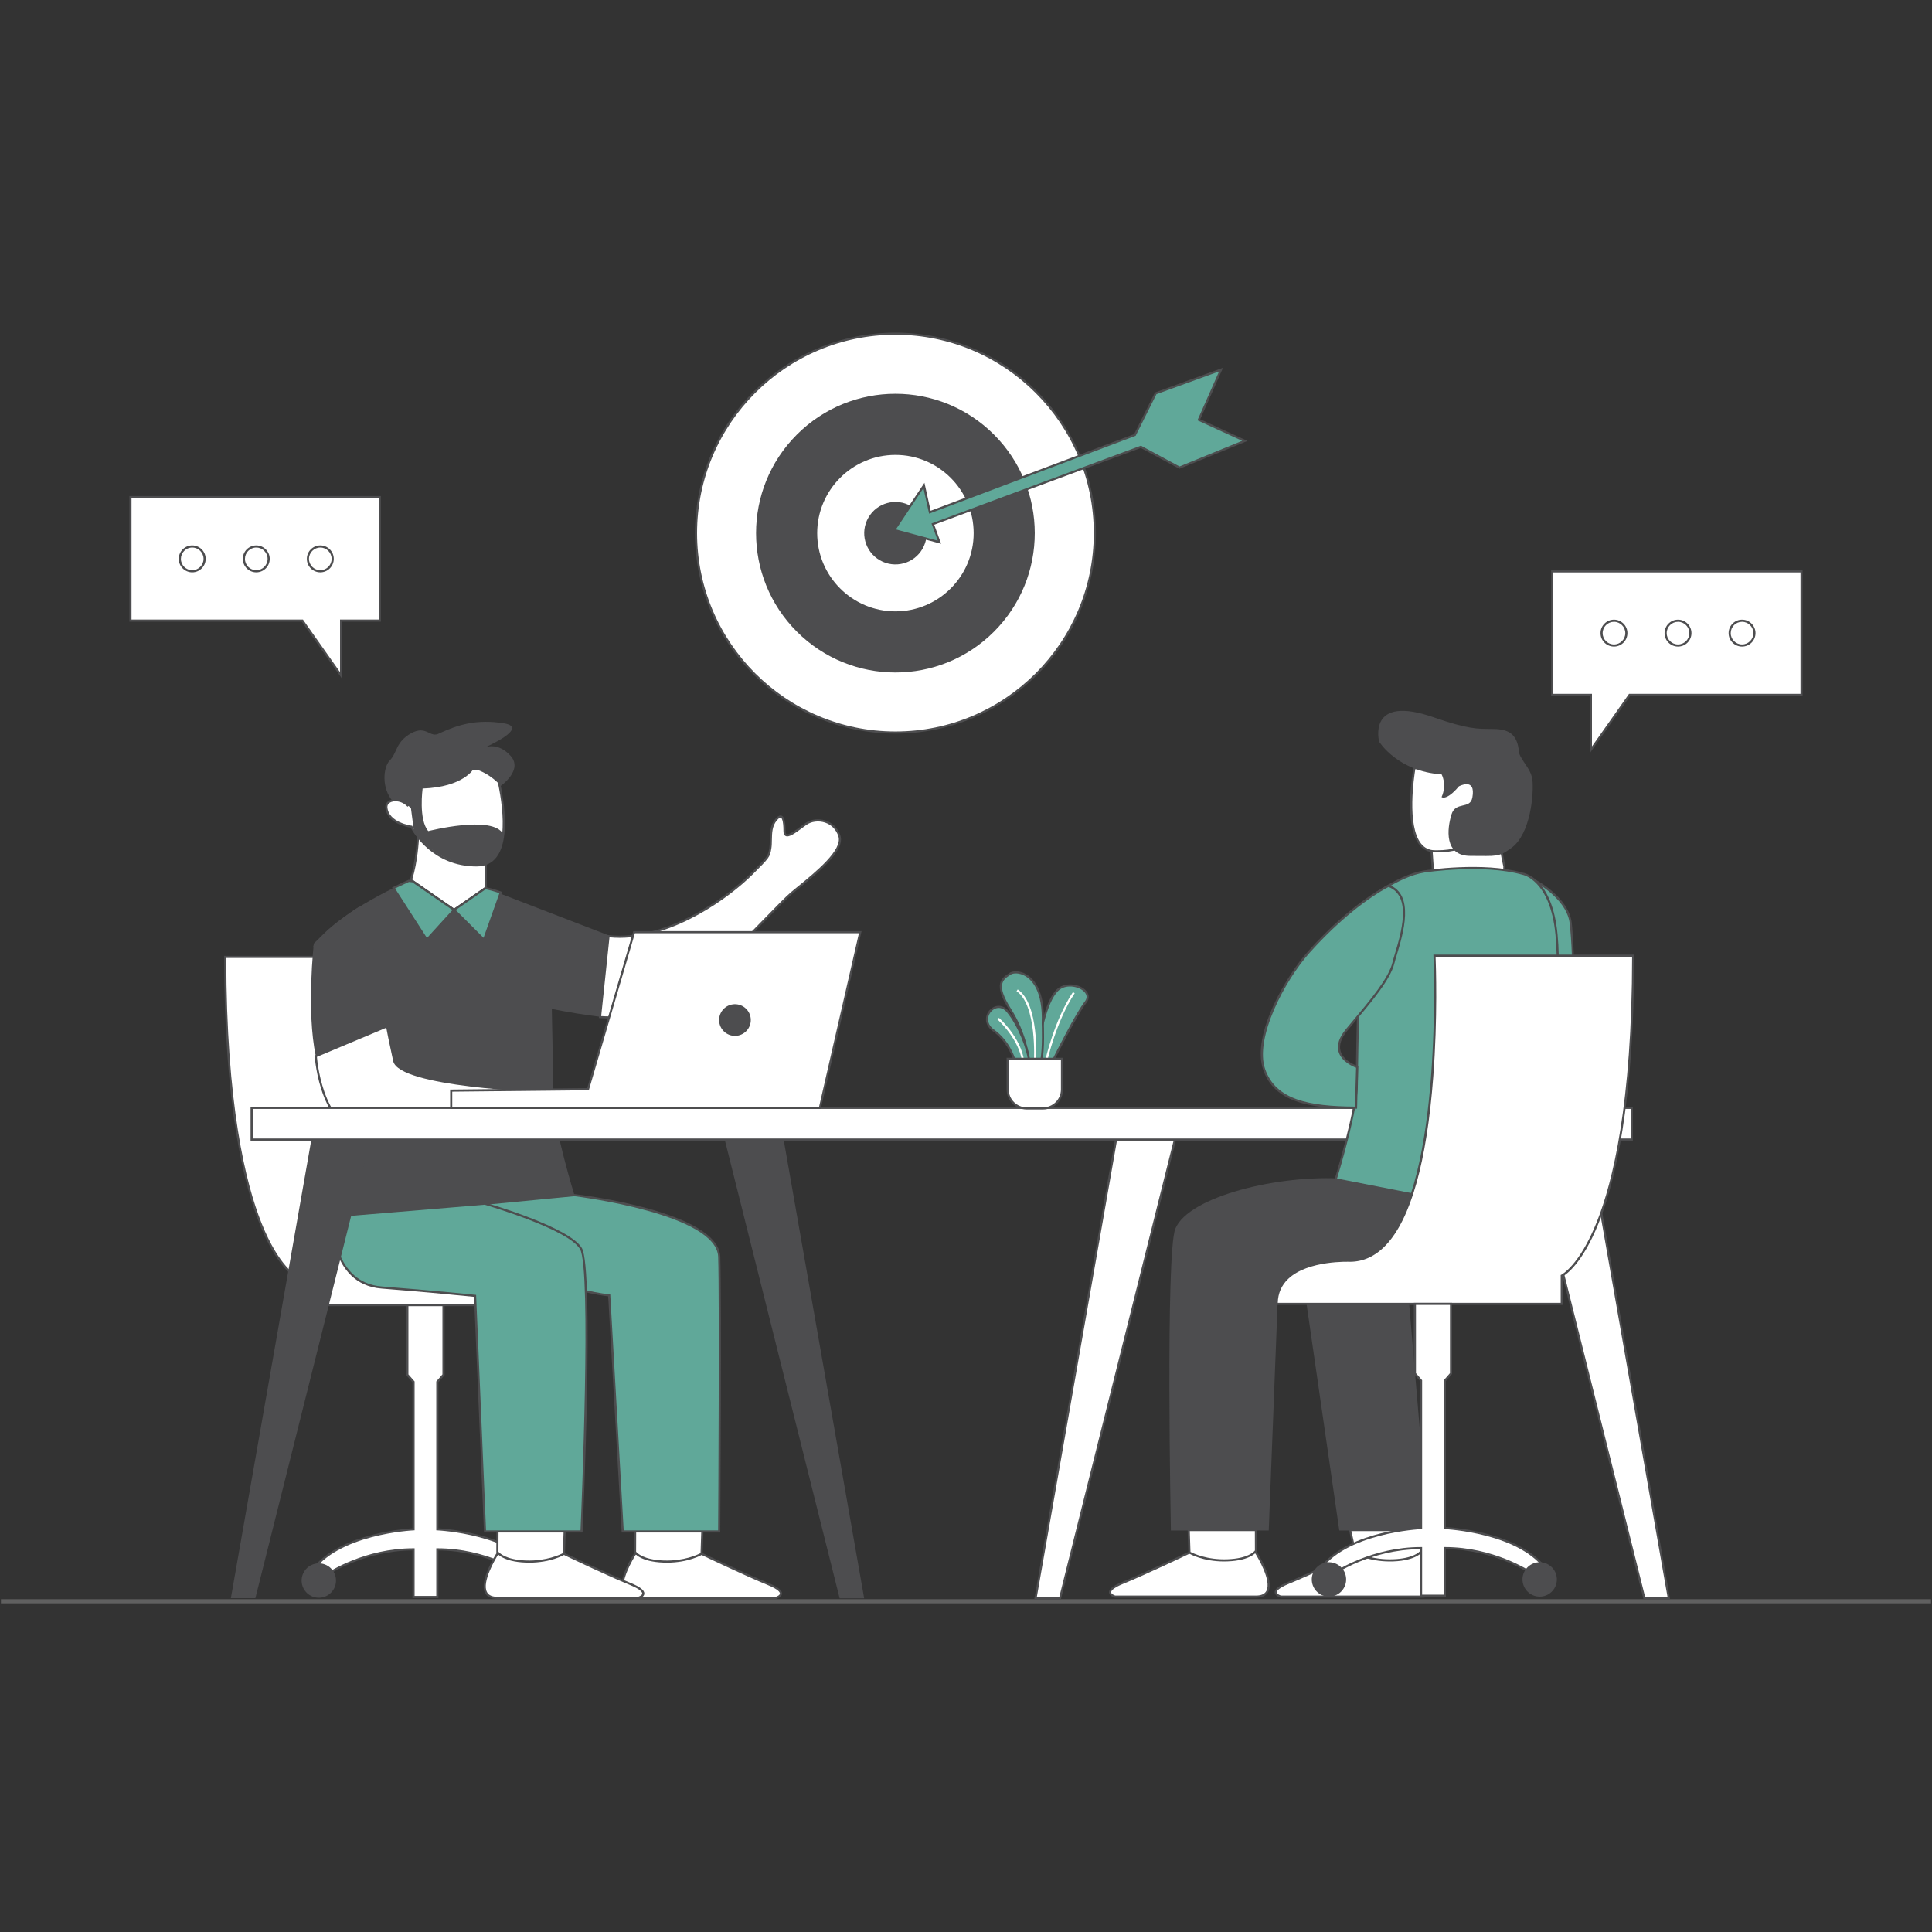 <svg width="80" height="80" viewBox="0 0 80 80" fill="none" xmlns="http://www.w3.org/2000/svg">
<rect x="0" y="0" width="80" height="80" fill="#333333" stroke="none"/>
<g clip-path="url(#clip0_397_2169)">
<path d="M79.961 66.219H0.039V66.39H79.961V66.219Z" fill="#606060"/>
<path d="M20.625 36.968L25.241 38.746L24.854 42.102C24.854 42.102 21.907 41.761 21.026 41.173C20.144 40.585 20.086 40.644 20.086 40.644L20.625 36.968Z" fill="#4D4D4F"/>
<path d="M24.087 54.044H12.282V52.875C12.282 52.875 9.326 51.488 9.326 39.624H17.552C17.552 39.624 16.968 52.255 21.057 52.255C21.057 52.255 24.087 52.547 24.087 54.044Z" fill="white"/>
<path d="M24.131 54.087H12.238V52.902C12.1 52.823 11.433 52.374 10.763 50.715C10.087 49.042 9.282 45.759 9.282 39.624V39.58H17.599L17.597 39.626C17.593 39.719 17.193 48.996 19.64 51.558C20.052 51.991 20.53 52.211 21.057 52.211C21.187 52.223 24.131 52.524 24.131 54.043V54.087H24.131ZM12.326 53.999H24.042C23.982 52.598 21.082 52.301 21.052 52.298C21.052 52.298 21.052 52.298 21.052 52.298C20.504 52.298 20.005 52.07 19.575 51.619C18.536 50.531 17.873 48.181 17.603 44.633C17.418 42.198 17.493 40.01 17.506 39.668H9.37C9.373 45.743 10.169 48.999 10.836 50.662C11.561 52.466 12.294 52.832 12.301 52.835L12.326 52.847V52.875V53.999H12.326Z" fill="#4D4D4F"/>
<path d="M18.109 63.325V57.219L18.364 56.928V54.044H17.89H16.868V56.928L17.123 57.219V63.325C17.123 63.325 13.838 63.462 12.816 65.214H13.509C13.509 65.214 15.006 64.156 17.123 64.156V66.127H17.89H18.109V64.156C20.226 64.156 21.723 65.214 21.723 65.214H22.416C21.394 63.462 18.109 63.325 18.109 63.325Z" fill="white"/>
<path d="M18.153 66.171H17.079V64.2C15.024 64.214 13.55 65.24 13.535 65.25L13.523 65.258H12.739L12.778 65.192C13.737 63.547 16.69 63.308 17.079 63.283V57.236L16.824 56.944V53.999H18.409V56.944L18.153 57.236V63.283C18.542 63.308 21.495 63.547 22.455 65.192L22.493 65.258H21.709L21.698 65.25C21.683 65.24 20.208 64.214 18.153 64.2V66.171ZM17.168 66.082H18.065V64.111H18.109C20.118 64.111 21.591 65.071 21.737 65.17H22.338C21.297 63.521 18.14 63.371 18.107 63.369L18.065 63.367V57.203L18.32 56.911V54.087H16.912V56.911L17.168 57.203V63.367L17.125 63.369C17.093 63.371 13.936 63.521 12.894 65.17H13.496C13.642 65.071 15.115 64.111 17.123 64.111H17.168V66.082Z" fill="#4D4D4F"/>
<path d="M13.807 65.821C14.014 65.487 13.91 65.048 13.576 64.841C13.241 64.635 12.803 64.738 12.596 65.073C12.389 65.407 12.493 65.846 12.827 66.052C13.162 66.259 13.6 66.155 13.807 65.821Z" fill="#4D4D4F"/>
<path d="M22.615 65.621C22.705 65.239 22.468 64.856 22.086 64.765C21.703 64.675 21.32 64.912 21.23 65.294C21.139 65.677 21.376 66.06 21.759 66.151C22.141 66.241 22.525 66.004 22.615 65.621Z" fill="white"/>
<path d="M21.924 66.207C21.507 66.207 21.168 65.868 21.168 65.451C21.168 65.034 21.507 64.695 21.924 64.695C22.34 64.695 22.68 65.034 22.68 65.451C22.68 65.868 22.34 66.207 21.924 66.207ZM21.924 64.784C21.555 64.784 21.256 65.083 21.256 65.451C21.256 65.82 21.555 66.119 21.924 66.119C22.292 66.119 22.591 65.82 22.591 65.451C22.591 65.083 22.292 64.784 21.924 64.784Z" fill="#4D4D4F"/>
<path d="M26.296 66.163H32.128C32.128 66.163 32.772 65.984 31.806 65.591C30.84 65.197 29.051 64.338 29.051 64.338C29.051 64.338 27.048 64.195 26.296 64.338C26.296 64.338 25.116 66.163 26.296 66.163Z" fill="white"/>
<path d="M32.134 66.207H26.296C26.046 66.207 25.875 66.127 25.79 65.97C25.518 65.47 26.229 64.361 26.259 64.314L26.27 64.299L26.288 64.295C27.036 64.153 28.972 64.289 29.054 64.295L29.063 64.295L29.07 64.299C29.088 64.308 30.869 65.162 31.823 65.55C32.207 65.707 32.39 65.851 32.382 65.99C32.374 66.137 32.164 66.199 32.14 66.206L32.134 66.207ZM26.323 64.378C26.237 64.516 25.637 65.504 25.867 65.928C25.936 66.055 26.081 66.119 26.296 66.119H32.122C32.171 66.104 32.29 66.054 32.294 65.985C32.297 65.942 32.252 65.82 31.79 65.632C30.865 65.255 29.168 64.444 29.04 64.382C28.899 64.372 27.049 64.248 26.323 64.378Z" fill="#4D4D4F"/>
<path d="M26.299 63.408L26.296 64.267C26.296 64.267 26.511 64.625 27.477 64.66C28.443 64.696 29.051 64.339 29.051 64.339L29.081 63.408H26.299V63.408Z" fill="white"/>
<path d="M27.614 64.707C27.569 64.707 27.522 64.706 27.475 64.704C26.497 64.668 26.268 64.305 26.258 64.29L26.252 64.279L26.255 63.364H29.127L29.094 64.364L29.073 64.376C29.049 64.391 28.5 64.707 27.614 64.707ZM26.34 64.253C26.382 64.306 26.639 64.585 27.478 64.616C28.321 64.647 28.894 64.372 29.008 64.312L29.036 63.452H26.343L26.34 64.253Z" fill="#4D4D4F"/>
<path d="M23.786 49.487C23.786 49.487 29.724 50.194 29.782 52.044C29.839 53.894 29.78 63.414 29.78 63.414H25.784L25.226 53.639C25.226 53.639 23.551 53.483 22.435 52.719C21.318 51.955 18.77 49.97 18.77 49.97L23.786 49.487Z" fill="#60A899"/>
<path d="M29.824 63.459H25.743L25.74 63.417L25.184 53.679C24.928 53.65 23.43 53.454 22.41 52.756C21.305 52 18.768 50.025 18.743 50.005L18.656 49.937L23.787 49.443L23.791 49.444C24.035 49.472 29.768 50.176 29.826 52.043C29.882 53.873 29.825 63.319 29.824 63.415L29.824 63.459ZM25.826 63.37H29.736C29.741 62.666 29.792 53.81 29.738 52.046C29.683 50.276 23.98 49.556 23.786 49.532L18.885 50.004C19.343 50.359 21.474 52.008 22.46 52.683C23.554 53.432 25.214 53.594 25.231 53.595L25.268 53.599L25.271 53.636L25.826 63.37Z" fill="#4D4D4F"/>
<path d="M20.596 66.163H26.428C26.428 66.163 27.072 65.984 26.106 65.591C25.14 65.197 23.351 64.338 23.351 64.338C23.351 64.338 21.347 64.195 20.596 64.338C20.596 64.338 19.416 66.163 20.596 66.163Z" fill="white"/>
<path d="M26.434 66.207H20.596C20.345 66.207 20.175 66.127 20.089 65.97C19.818 65.47 20.529 64.361 20.559 64.314L20.569 64.299L20.588 64.295C21.336 64.153 23.272 64.289 23.354 64.295L23.362 64.295L23.37 64.299C23.388 64.308 25.169 65.162 26.122 65.55C26.507 65.707 26.69 65.851 26.682 65.99C26.673 66.137 26.463 66.199 26.439 66.206L26.434 66.207ZM20.623 64.378C20.537 64.516 19.936 65.504 20.167 65.928C20.236 66.055 20.38 66.119 20.596 66.119H26.422C26.471 66.104 26.59 66.054 26.594 65.985C26.596 65.942 26.552 65.82 26.089 65.632C25.165 65.255 23.468 64.444 23.34 64.382C23.199 64.372 21.349 64.248 20.623 64.378Z" fill="#4D4D4F"/>
<path d="M20.599 63.408L20.596 64.267C20.596 64.267 20.811 64.625 21.777 64.66C22.743 64.696 23.351 64.339 23.351 64.339L23.382 63.408H20.599V63.408Z" fill="white"/>
<path d="M21.914 64.707C21.869 64.707 21.822 64.706 21.775 64.704C20.797 64.668 20.568 64.305 20.558 64.29L20.552 64.279L20.555 63.364H23.427L23.394 64.364L23.373 64.376C23.349 64.391 22.8 64.707 21.914 64.707ZM20.64 64.253C20.682 64.306 20.939 64.585 21.778 64.616C22.622 64.647 23.194 64.372 23.308 64.312L23.336 63.452H20.643L20.64 64.253Z" fill="#4D4D4F"/>
<path d="M13.738 50.369C13.738 50.369 13.634 53.143 15.801 53.313C17.969 53.483 19.673 53.66 19.673 53.66L20.084 63.414H24.08C24.08 63.414 24.562 52.564 24.056 51.702C23.551 50.839 20.072 49.84 20.072 49.84L13.738 50.369Z" fill="#60A899"/>
<path d="M24.122 63.459H20.042L19.63 53.7C19.367 53.673 17.764 53.511 15.798 53.357C13.614 53.186 13.693 50.395 13.694 50.367L13.695 50.329L20.076 49.796L20.084 49.798C20.226 49.839 23.586 50.812 24.094 51.68C24.601 52.544 24.144 62.973 24.124 63.417L24.122 63.459ZM20.126 63.37H24.038C24.07 62.63 24.495 52.539 24.018 51.724C23.539 50.906 20.25 49.938 20.067 49.885L13.781 50.409C13.78 50.744 13.843 53.115 15.804 53.269C17.948 53.437 19.66 53.614 19.677 53.615L19.715 53.62L20.126 63.37Z" fill="#4D4D4F"/>
<path d="M22.919 45.579C22.919 46.672 23.793 49.513 23.793 49.513L13.848 50.387C13.848 50.387 13.739 49.039 14.104 47.072C14.468 45.105 13.266 40.115 12.974 39.168C13.994 37.711 17.018 36.436 17.018 36.436C17.018 36.436 18.849 36.572 20.114 36.764C20.114 36.764 22.758 37.957 22.803 39.623C22.848 41.29 22.919 45.579 22.919 45.579Z" fill="#4D4D4F"/>
<path d="M17.308 34.651C17.308 34.651 17.273 35.635 17.018 36.436L18.803 37.674L20.114 36.764V35.772C20.114 35.772 17.89 34.104 17.308 34.651Z" fill="white"/>
<path d="M18.803 37.728L16.966 36.454L16.976 36.423C17.226 35.637 17.264 34.659 17.264 34.65L17.265 34.632L17.278 34.619C17.88 34.053 20.048 35.668 20.14 35.737L20.158 35.75V36.788L18.803 37.728ZM17.07 36.418L18.803 37.621L20.07 36.741V35.794C19.862 35.641 17.893 34.216 17.352 34.672C17.345 34.811 17.296 35.688 17.07 36.418Z" fill="#4D4D4F"/>
<path d="M20.533 31.865C20.533 31.865 21.662 35.835 19.732 35.835C17.801 35.835 17.036 34.233 17.036 34.233C17.036 34.233 16.034 34.105 15.998 33.413C15.998 33.085 16.581 33.012 16.909 33.377C16.909 33.377 16.107 32.284 17.236 32.029C18.366 31.774 20.533 31.865 20.533 31.865Z" fill="white"/>
<path d="M19.732 35.879C17.918 35.879 17.108 34.465 17.007 34.273C16.85 34.248 15.989 34.084 15.954 33.415C15.954 33.283 16.033 33.178 16.171 33.125C16.326 33.065 16.547 33.077 16.743 33.188C16.64 32.987 16.528 32.68 16.627 32.416C16.707 32.202 16.909 32.058 17.227 31.986C18.349 31.733 20.513 31.82 20.535 31.821L20.567 31.822L20.576 31.853C20.606 31.96 21.315 34.493 20.564 35.488C20.367 35.748 20.087 35.879 19.732 35.879ZM16.374 33.178C16.31 33.178 16.252 33.188 16.203 33.207C16.143 33.23 16.042 33.287 16.042 33.413C16.076 34.058 17.032 34.188 17.042 34.189L17.066 34.191L17.076 34.213C17.084 34.229 17.852 35.791 19.732 35.791C20.058 35.791 20.314 35.671 20.493 35.434C21.175 34.532 20.579 32.202 20.499 31.907C20.226 31.897 18.282 31.837 17.246 32.071C16.959 32.136 16.778 32.262 16.71 32.446C16.567 32.828 16.941 33.345 16.944 33.35L16.876 33.405C16.732 33.246 16.538 33.178 16.374 33.178Z" fill="#4D4D4F"/>
<path d="M20.101 36.777L18.803 37.675L20.041 38.913L20.735 36.958C20.53 36.883 20.317 36.821 20.101 36.777Z" fill="#60A899"/>
<path d="M20.059 38.994L18.734 37.669L20.091 36.73L20.109 36.734C20.317 36.776 20.532 36.837 20.75 36.917L20.791 36.932L20.059 38.994ZM18.871 37.681L20.023 38.833L20.679 36.985C20.485 36.916 20.294 36.862 20.11 36.824L18.871 37.681Z" fill="#4D4D4F"/>
<path d="M16.295 36.772L17.673 38.913L18.802 37.675L17.087 36.492C17.03 36.486 16.977 36.481 16.927 36.476C16.809 36.527 16.584 36.629 16.295 36.772Z" fill="#60A899"/>
<path d="M17.668 38.985L16.231 36.754L16.275 36.732C16.569 36.587 16.799 36.484 16.909 36.435L16.92 36.43L17.103 36.449L18.869 37.667L17.668 38.985ZM16.359 36.79L17.68 38.841L18.736 37.682L17.072 36.535L16.934 36.521C16.826 36.568 16.621 36.661 16.359 36.79ZM12.996 39.068C12.996 39.068 12.68 41.848 13.076 43.733L16.032 42.485C16.032 42.485 15.256 37.307 14.854 37.558C13.914 38.146 12.996 39.068 12.996 39.068Z" fill="#4D4D4F"/>
<path d="M13.076 43.733C13.076 43.733 13.267 47.023 15.437 47.023C17.968 47.023 23.316 47.019 23.316 47.019L22.916 45.2C22.916 45.2 16.564 45.012 16.326 43.929C16.088 42.847 16.029 42.494 16.029 42.494L13.076 43.733Z" fill="white"/>
<path d="M15.437 47.068C13.251 47.068 13.034 43.769 13.032 43.736L13.03 43.704L16.064 42.432L16.073 42.487C16.073 42.49 16.134 42.852 16.369 43.92C16.551 44.749 20.732 45.091 22.917 45.156L22.951 45.157L23.371 47.063H23.316C23.316 47.063 17.968 47.068 15.437 47.068ZM13.123 43.762C13.15 44.094 13.445 46.98 15.437 46.98C17.818 46.98 22.691 46.976 23.261 46.975L22.88 45.243C22.322 45.225 16.518 45.012 16.282 43.939C16.097 43.096 16.02 42.692 15.995 42.556L13.123 43.762Z" fill="#4D4D4F"/>
<path d="M24.846 42.113C24.846 42.113 26.668 42.288 27.901 41.584C29.098 40.901 32.138 37.514 32.79 36.968C33.507 36.368 34.974 35.29 34.758 34.617C34.542 33.945 33.778 33.828 33.366 34.121C32.955 34.415 32.485 34.826 32.485 34.415C32.485 34.004 32.426 33.592 32.132 33.945C31.838 34.297 31.956 34.767 31.897 35.12C31.839 35.472 31.839 35.472 31.133 36.178C30.428 36.883 27.806 39.043 25.198 38.764L24.846 42.113Z" fill="white"/>
<path d="M25.348 42.175C25.044 42.175 24.848 42.157 24.841 42.157L24.797 42.153L25.159 38.715L25.203 38.72C27.579 38.974 30.101 37.148 31.102 36.147C31.798 35.452 31.798 35.452 31.854 35.113C31.871 35.01 31.873 34.896 31.875 34.775C31.879 34.494 31.884 34.175 32.099 33.916C32.201 33.794 32.288 33.747 32.363 33.774C32.477 33.816 32.529 34.019 32.529 34.415C32.529 34.462 32.536 34.522 32.569 34.538C32.662 34.585 32.944 34.376 33.172 34.208C33.228 34.166 33.285 34.124 33.341 34.085C33.57 33.921 33.895 33.88 34.188 33.977C34.484 34.075 34.701 34.297 34.8 34.603C34.999 35.222 33.907 36.112 33.11 36.762C33.004 36.848 32.906 36.928 32.818 37.002C32.61 37.176 32.159 37.64 31.588 38.226C30.386 39.463 28.739 41.156 27.923 41.622C27.091 42.098 25.983 42.175 25.348 42.175ZM24.894 42.073C25.18 42.093 26.778 42.174 27.88 41.546C28.685 41.086 30.327 39.398 31.525 38.166C32.098 37.577 32.55 37.112 32.762 36.935C32.849 36.861 32.948 36.781 33.054 36.695C33.788 36.096 34.896 35.193 34.716 34.631C34.626 34.352 34.429 34.15 34.16 34.061C33.897 33.974 33.596 34.012 33.392 34.158C33.337 34.197 33.28 34.239 33.224 34.28C32.927 34.5 32.671 34.689 32.529 34.618C32.47 34.588 32.441 34.52 32.441 34.416C32.441 33.934 32.358 33.867 32.333 33.858C32.316 33.852 32.268 33.852 32.166 33.974C31.971 34.208 31.967 34.497 31.962 34.777C31.96 34.901 31.959 35.019 31.941 35.128C31.88 35.494 31.866 35.508 31.164 36.21C30.218 37.156 27.924 38.832 25.659 38.833C25.518 38.833 25.378 38.826 25.237 38.812L24.894 42.073ZM17.018 33.474C16.594 33.003 16.267 33.181 16.267 33.181C15.796 32.652 15.855 31.77 16.149 31.477C16.443 31.183 16.384 30.712 17.03 30.36C17.677 30.008 17.794 30.595 18.206 30.36C18.97 30.008 19.734 29.772 20.85 29.948C21.966 30.125 20.086 30.948 20.086 30.948C20.086 30.948 20.615 30.712 21.144 31.3C21.672 31.888 20.735 32.542 20.735 32.542C20.735 32.542 20.317 32.018 19.616 31.829C19.616 31.829 19.204 32.593 17.5 32.651C17.5 32.651 17.324 33.944 17.735 34.414C17.735 34.414 20.413 33.726 20.837 34.541C20.837 34.541 20.824 35.834 19.662 35.834C19.662 35.834 18.19 35.88 17.14 34.413L17.018 33.474Z" fill="#4D4D4F"/>
<path d="M69.103 66.177H68.087L63.329 47.185L65.606 46.261L69.103 66.177Z" fill="white"/>
<path d="M69.155 66.221H68.053L68.045 66.187L63.277 47.159L65.641 46.2L65.65 46.253L69.155 66.221ZM68.122 66.132H69.05L65.572 46.322L63.381 47.211L68.122 66.132Z" fill="#4D4D4F"/>
<path d="M42.879 66.182H43.894L48.653 47.191L46.376 46.266L42.879 66.182Z" fill="white"/>
<path d="M43.928 66.226H42.827L42.836 66.174L46.342 46.205L48.705 47.164L48.696 47.201L43.928 66.226ZM42.931 66.138H43.86L48.6 47.217L46.409 46.328L42.931 66.138Z" fill="#4D4D4F"/>
<path d="M9.56 66.177H10.575L15.333 47.185L13.056 46.261L9.56 66.177Z" fill="#4D4D4F"/>
<path d="M35.783 66.182H34.768L30.01 47.191L32.287 46.266L35.783 66.182Z" fill="#4D4D4F"/>
<path d="M67.567 45.873H10.42V47.187H67.567V45.873Z" fill="white"/>
<path d="M67.612 47.231H10.376V45.829H67.612V47.231ZM10.464 47.143H67.523V45.918H10.464V47.143Z" fill="#4D4D4F"/>
<path d="M18.683 45.16V45.876H33.951L35.621 38.599H26.257L24.349 45.1L18.683 45.16Z" fill="white"/>
<path d="M33.986 45.919H18.639V45.116L24.316 45.056L26.224 38.555H35.677L35.664 38.609L33.986 45.919ZM18.727 45.831H33.916L35.566 38.643H26.29L24.382 45.144L18.727 45.203V45.831Z" fill="#4D4D4F"/>
<path d="M30.513 42.888C30.872 42.843 31.128 42.516 31.084 42.156C31.04 41.797 30.712 41.541 30.352 41.586C29.993 41.63 29.737 41.957 29.782 42.317C29.826 42.676 30.153 42.932 30.513 42.888Z" fill="#4D4D4F"/>
<path d="M43.591 43.941C43.591 43.941 44.562 41.984 44.954 41.495C45.345 41.006 44.269 40.517 43.78 41.006C43.291 41.495 42.997 42.963 42.948 43.941H43.591Z" fill="#60A899"/>
<path d="M43.618 43.985H42.902L42.904 43.938C42.947 43.076 43.215 41.509 43.748 40.975C44.062 40.662 44.639 40.719 44.928 40.977C45.109 41.139 45.132 41.343 44.988 41.523C44.604 42.002 43.64 43.941 43.631 43.96L43.618 43.985ZM42.995 43.897H43.564C43.682 43.66 44.549 41.931 44.919 41.468C45.073 41.275 44.954 41.119 44.869 41.043C44.64 40.838 44.114 40.734 43.811 41.038C43.33 41.518 43.047 42.981 42.995 43.897Z" fill="#4D4D4F"/>
<path d="M43.362 43.95L43.276 43.931C43.279 43.914 43.65 42.247 44.428 41.08L44.501 41.128C43.732 42.282 43.365 43.934 43.362 43.95Z" fill="#FFFFFD"/>
<path d="M42.606 43.941C42.606 43.941 42.508 42.865 41.824 41.789C41.139 40.713 41.53 40.517 41.824 40.322C42.117 40.126 43.263 40.315 43.179 42.372C43.179 42.372 43.226 43.452 43.112 43.941H42.606Z" fill="#60A899"/>
<path d="M43.147 43.985H42.566L42.562 43.945C42.561 43.934 42.457 42.866 41.786 41.812C41.105 40.742 41.471 40.501 41.765 40.308L41.799 40.285C41.935 40.195 42.214 40.182 42.484 40.334C42.784 40.503 43.279 40.992 43.223 42.374C43.225 42.415 43.269 43.462 43.155 43.951L43.147 43.985ZM42.645 43.897H43.076C43.178 43.404 43.135 42.385 43.135 42.374C43.189 41.035 42.723 40.57 42.441 40.411C42.204 40.278 41.959 40.285 41.848 40.359L41.813 40.382C41.538 40.563 41.226 40.768 41.861 41.766C42.469 42.722 42.619 43.69 42.645 43.897Z" fill="#4D4D4F"/>
<path d="M42.902 43.944L42.814 43.938C42.815 43.915 42.942 41.609 42.093 41.043L42.141 40.97C43.032 41.564 42.907 43.847 42.902 43.944Z" fill="#FFFFFD"/>
<path d="M42.019 43.941C42.019 43.941 41.824 43.158 41.139 42.669C40.454 42.18 41.237 41.3 41.726 41.887C42.215 42.474 42.606 43.55 42.606 43.941H42.019V43.941Z" fill="#60A899"/>
<path d="M42.65 43.985H41.985L41.977 43.952C41.975 43.944 41.776 43.178 41.113 42.705C40.895 42.549 40.794 42.332 40.835 42.109C40.874 41.895 41.036 41.716 41.238 41.663C41.425 41.614 41.615 41.685 41.76 41.859C42.251 42.449 42.65 43.541 42.65 43.941V43.985H42.65ZM42.053 43.897H42.56C42.534 43.478 42.155 42.471 41.692 41.915C41.569 41.767 41.415 41.708 41.26 41.748C41.094 41.792 40.955 41.947 40.922 42.125C40.902 42.236 40.906 42.449 41.164 42.634C41.782 43.075 42.007 43.739 42.053 43.897Z" fill="#4D4D4F"/>
<path d="M42.321 43.947C42.182 42.997 41.314 42.221 41.305 42.213L41.364 42.147C41.401 42.179 42.265 42.951 42.409 43.934L42.321 43.947Z" fill="#FFFFFD"/>
<path d="M41.726 43.843H43.975V45.111C43.975 45.545 43.623 45.897 43.189 45.897H42.511C42.077 45.897 41.726 45.545 41.726 45.111V43.843Z" fill="white"/>
<path d="M43.189 45.941H42.511C42.054 45.941 41.681 45.569 41.681 45.111V43.799H44.019V45.111C44.02 45.569 43.647 45.941 43.189 45.941ZM41.77 43.887V45.111C41.77 45.52 42.103 45.853 42.512 45.853H43.19C43.599 45.853 43.931 45.52 43.931 45.111V43.887H41.77Z" fill="#4D4D4F"/>
<path d="M63.572 36.472C63.572 36.472 64.923 37.177 65.04 38.235C65.158 39.292 65.388 43.26 64.216 43.392C63.043 43.523 63.572 36.472 63.572 36.472Z" fill="#60A899"/>
<path d="M64.183 43.438C64.096 43.438 64.016 43.402 63.943 43.333C63.085 42.506 63.509 36.714 63.528 36.468L63.532 36.402L63.592 36.432C63.648 36.462 64.966 37.161 65.085 38.23C65.09 38.28 65.606 43.28 64.221 43.435C64.208 43.437 64.195 43.438 64.183 43.438ZM63.61 36.544C63.564 37.214 63.224 42.518 64.004 43.269C64.068 43.33 64.135 43.356 64.21 43.348C65.302 43.226 65.14 39.526 64.997 38.239C64.897 37.343 63.87 36.695 63.61 36.544Z" fill="#4D4D4F"/>
<path d="M61.998 33.914C61.998 33.914 62.084 34.975 62.293 35.874C62.331 36.419 61.616 37.142 60.718 37.205C59.82 37.267 59.345 36.217 59.345 36.217L59.249 34.836C59.249 34.836 61.139 33.097 61.998 33.914Z" fill="white"/>
<path d="M60.642 37.252C59.775 37.252 59.31 36.245 59.305 36.235L59.301 36.22L59.204 34.818L59.22 34.803C59.298 34.731 61.15 33.047 62.028 33.882L62.041 33.894L62.042 33.911C62.043 33.921 62.131 34.979 62.336 35.864L62.337 35.871C62.377 36.438 61.639 37.185 60.721 37.249C60.694 37.251 60.668 37.252 60.642 37.252ZM59.389 36.205C59.431 36.295 59.893 37.218 60.715 37.161C61.583 37.101 62.283 36.407 62.249 35.88C62.057 35.052 61.968 34.075 61.955 33.935C61.171 33.221 59.476 34.693 59.295 34.854L59.389 36.205Z" fill="#4D4D4F"/>
<path d="M58.568 31.807C58.568 31.807 57.949 35.197 59.381 35.25C60.813 35.303 61.698 34.476 61.698 34.476C61.698 34.476 61.928 32.693 61.539 32.19C61.151 31.687 58.568 31.807 58.568 31.807Z" fill="white"/>
<path d="M59.511 35.297C59.468 35.297 59.424 35.296 59.38 35.295C59.135 35.286 58.932 35.183 58.776 34.989C58.105 34.153 58.507 31.895 58.524 31.799L58.53 31.765L58.565 31.763C58.672 31.758 61.176 31.647 61.574 32.163C61.969 32.675 61.752 34.408 61.742 34.482L61.74 34.498L61.728 34.508C61.72 34.517 60.868 35.297 59.511 35.297ZM58.605 31.85C58.556 32.142 58.242 34.183 58.845 34.934C58.984 35.107 59.165 35.199 59.383 35.207C59.426 35.208 59.469 35.209 59.511 35.209C60.748 35.209 61.552 34.546 61.657 34.454C61.678 34.275 61.858 32.675 61.505 32.217C61.158 31.768 58.915 31.838 58.605 31.85Z" fill="#4D4D4F"/>
<path d="M58.868 66.112H53.037C53.037 66.112 52.393 65.933 53.359 65.539C54.325 65.146 56.114 64.287 56.114 64.287C56.114 64.287 58.117 64.144 58.868 64.287C58.868 64.287 60.049 66.112 58.868 66.112Z" fill="white"/>
<path d="M58.868 66.156H53.031L53.025 66.155C53.001 66.148 52.791 66.086 52.782 65.939C52.774 65.8 52.957 65.656 53.342 65.499C54.295 65.11 56.077 64.256 56.094 64.248L56.102 64.244L56.11 64.243C56.192 64.238 58.128 64.102 58.877 64.244L58.895 64.247L58.905 64.263C58.936 64.31 59.647 65.419 59.375 65.919C59.29 66.076 59.119 66.156 58.868 66.156ZM53.043 66.068H58.868C59.084 66.068 59.229 66.004 59.298 65.877C59.528 65.453 58.928 64.465 58.842 64.327C58.115 64.197 56.266 64.321 56.125 64.331C55.996 64.392 54.3 65.204 53.375 65.58C52.912 65.769 52.868 65.89 52.87 65.934C52.874 66.002 52.994 66.053 53.043 66.068Z" fill="#4D4D4F"/>
<path d="M58.687 63.357L58.868 64.216C58.868 64.216 58.654 64.574 57.688 64.609C56.722 64.645 56.114 64.287 56.114 64.287L55.904 63.357H58.687V63.357Z" fill="white"/>
<path d="M57.55 64.656C56.664 64.656 56.115 64.339 56.091 64.325L56.075 64.316L55.849 63.313H58.723L58.915 64.224L58.906 64.239C58.897 64.254 58.668 64.617 57.69 64.654C57.642 64.655 57.596 64.656 57.55 64.656ZM56.152 64.258C56.255 64.313 56.83 64.597 57.686 64.565C58.513 64.535 58.772 64.268 58.821 64.206L58.651 63.401H55.959L56.152 64.258Z" fill="#4D4D4F"/>
<path d="M52.007 66.112H46.175C46.175 66.112 45.532 65.933 46.497 65.539C47.463 65.146 49.252 64.287 49.252 64.287C49.252 64.287 51.256 64.144 52.007 64.287C52.007 64.287 53.188 66.112 52.007 66.112Z" fill="white"/>
<path d="M52.007 66.156H46.169L46.163 66.155C46.139 66.148 45.93 66.086 45.921 65.939C45.913 65.8 46.096 65.656 46.48 65.499C47.434 65.11 49.215 64.256 49.233 64.248L49.24 64.244L49.249 64.243C49.331 64.238 51.267 64.102 52.015 64.244L52.034 64.247L52.044 64.263C52.074 64.31 52.785 65.419 52.514 65.919C52.428 66.076 52.258 66.156 52.007 66.156ZM46.182 66.068H52.008C52.223 66.068 52.368 66.004 52.437 65.877C52.667 65.453 52.066 64.465 51.98 64.327C51.254 64.197 49.404 64.321 49.264 64.331C49.136 64.392 47.438 65.204 46.514 65.58C46.051 65.769 46.007 65.89 46.01 65.934C46.013 66.002 46.133 66.053 46.182 66.068Z" fill="#4D4D4F"/>
<path d="M52.005 63.357L52.007 64.216C52.007 64.216 51.792 64.574 50.826 64.609C49.861 64.645 49.252 64.287 49.252 64.287L49.222 63.357H52.005V63.357Z" fill="white"/>
<path d="M50.689 64.656C49.803 64.656 49.254 64.339 49.23 64.325L49.209 64.313L49.176 63.313H52.048L52.051 64.228L52.044 64.238C52.035 64.254 51.806 64.617 50.828 64.653C50.781 64.655 50.735 64.656 50.689 64.656ZM49.295 64.261C49.41 64.321 49.982 64.597 50.825 64.565C51.67 64.534 51.922 64.256 51.963 64.202L51.961 63.401H49.267L49.295 64.261Z" fill="#4D4D4F"/>
<path d="M62.502 50.269C62.502 50.269 62.554 52.736 59.389 53.036L54.028 53.505L52.917 53.602L52.536 63.374H48.484C48.484 63.374 48.258 51.886 48.668 50.879C49.214 49.539 52.975 48.626 55.639 48.809L62.502 50.269Z" fill="#4D4D4F"/>
<path d="M58.281 53.166L59.144 63.374H55.457L54.033 53.518L58.281 53.166Z" fill="#4D4D4F"/>
<path d="M62.69 50.281L55.309 48.834C55.309 48.834 56.183 45.992 56.183 44.9C56.183 43.807 56.328 37.475 56.328 37.475C56.328 37.475 57.786 36.267 58.987 36.084C58.987 36.084 61.397 35.707 63.042 36.178C63.042 36.178 64.23 36.355 64.453 38.705C64.864 43.053 62.69 50.281 62.69 50.281Z" fill="#60A899"/>
<path d="M62.721 50.332L55.252 48.867L55.267 48.821C55.276 48.792 56.139 45.973 56.139 44.899C56.139 43.819 56.283 37.537 56.285 37.474L56.285 37.454L56.3 37.441C56.315 37.428 57.781 36.223 58.981 36.041C59.005 36.037 61.419 35.668 63.054 36.135C63.099 36.142 64.274 36.344 64.496 38.7C64.904 43.008 62.754 50.222 62.732 50.294L62.721 50.332ZM55.365 48.8L62.659 50.23C62.828 49.656 64.799 42.837 64.409 38.709C64.193 36.427 63.047 36.223 63.036 36.221C61.413 35.758 59.019 36.124 58.995 36.128C57.884 36.297 56.532 37.367 56.373 37.496C56.364 37.893 56.227 43.851 56.227 44.9C56.227 45.923 55.482 48.414 55.365 48.8Z" fill="#4D4D4F"/>
<path d="M52.865 53.992H64.669V52.824C64.669 52.824 67.626 51.437 67.626 39.572H59.399C59.399 39.572 59.983 52.203 55.895 52.203C55.895 52.203 52.865 52.062 52.865 53.992Z" fill="white"/>
<path d="M64.714 54.036H52.821V53.992C52.821 53.553 52.975 53.184 53.279 52.894C54.124 52.087 55.825 52.157 55.897 52.16C56.422 52.16 56.9 51.94 57.312 51.507C59.759 48.946 59.359 39.668 59.355 39.575L59.353 39.529H67.67V39.573C67.67 45.709 66.865 48.991 66.189 50.664C65.519 52.323 64.853 52.772 64.714 52.851V54.036ZM52.91 53.948H64.625V52.796L64.651 52.784C64.658 52.781 65.391 52.415 66.115 50.611C66.783 48.948 67.578 45.692 67.582 39.617H59.445C59.459 39.959 59.534 42.147 59.349 44.582C59.079 48.13 58.416 50.48 57.377 51.568C56.946 52.019 56.447 52.248 55.895 52.248C55.876 52.247 54.158 52.176 53.34 52.958C53.064 53.221 52.919 53.554 52.91 53.948Z" fill="#4D4D4F"/>
<path d="M58.843 63.274V57.168L58.587 56.876V53.992H59.062H60.084V56.876L59.829 57.168V63.274C59.829 63.274 63.114 63.411 64.136 65.163H63.443C63.443 65.163 61.946 64.104 59.829 64.104V66.075H59.062H58.843V64.104C56.726 64.104 55.229 65.163 55.229 65.163H54.535C55.557 63.411 58.843 63.274 58.843 63.274Z" fill="white"/>
<path d="M59.873 66.12H58.799V64.148C56.744 64.163 55.269 65.189 55.254 65.199L55.243 65.207H54.458L54.497 65.141C55.456 63.496 58.409 63.257 58.799 63.232V57.184L58.543 56.892V53.948H60.128V56.892L59.873 57.184V63.232C60.262 63.257 63.215 63.496 64.174 65.141L64.213 65.207H63.428L63.417 65.199C63.402 65.189 61.928 64.163 59.873 64.148V66.12ZM58.887 66.031H59.785V64.06H59.828C61.837 64.06 63.31 65.02 63.456 65.119H64.058C63.016 63.47 59.859 63.32 59.827 63.318L59.785 63.316V57.152L60.04 56.86V54.036H58.632V56.86L58.887 57.152V63.316L58.845 63.318C58.812 63.32 55.656 63.47 54.614 65.119H55.215C55.361 65.02 56.834 64.06 58.843 64.06H58.887V66.031Z" fill="#4D4D4F"/>
<path d="M63.869 66.103C64.257 66.04 64.52 65.674 64.457 65.286C64.394 64.898 64.029 64.635 63.641 64.697C63.253 64.76 62.989 65.126 63.052 65.514C63.115 65.902 63.481 66.165 63.869 66.103Z" fill="#4D4D4F"/>
<path d="M55.144 66.103C55.532 66.04 55.795 65.674 55.732 65.286C55.669 64.898 55.304 64.635 54.916 64.698C54.528 64.76 54.264 65.126 54.327 65.514C54.39 65.902 54.756 66.166 55.144 66.103Z" fill="#4D4D4F"/>
<path d="M57.496 36.68C57.496 36.68 56.05 37.353 54.197 39.42C53.215 40.514 51.877 42.936 52.347 44.287C52.817 45.639 54.312 45.858 56.15 45.866C56.15 45.866 56.171 44.956 56.198 44.181C56.198 44.181 54.84 43.748 55.768 42.637C56.696 41.525 57.518 40.585 57.695 39.88C57.871 39.175 58.707 37.123 57.496 36.68Z" fill="#60A899"/>
<path d="M56.194 45.91L56.15 45.91C54.175 45.901 52.766 45.624 52.306 44.302C51.803 42.856 53.268 40.39 54.164 39.39C56.002 37.34 57.463 36.646 57.477 36.64L57.494 36.632L57.511 36.638C58.592 37.034 58.104 38.654 57.843 39.525C57.8 39.669 57.762 39.793 57.738 39.891C57.573 40.55 56.853 41.41 56.02 42.405L55.802 42.665C55.536 42.984 55.439 43.273 55.512 43.526C55.635 43.95 56.206 44.136 56.212 44.138L56.244 44.148L56.243 44.182C56.215 44.947 56.195 45.857 56.195 45.867L56.194 45.91ZM57.498 36.728C57.333 36.81 55.95 37.531 54.23 39.45C53.194 40.605 51.942 42.988 52.389 44.273C52.829 45.537 54.193 45.81 56.108 45.822C56.112 45.635 56.13 44.875 56.153 44.212C56.024 44.164 55.548 43.964 55.428 43.551C55.345 43.269 55.449 42.952 55.735 42.609L55.952 42.349C56.779 41.362 57.492 40.509 57.653 39.87C57.678 39.77 57.715 39.645 57.758 39.501C58.01 38.662 58.478 37.107 57.498 36.728ZM62.573 35.12C62.038 35.502 61.985 35.441 60.883 35.441C59.78 35.441 59.928 34.297 60.1 33.731C60.272 33.164 60.869 33.533 60.967 33.026C61.124 32.167 60.409 32.561 60.409 32.561C59.891 33.175 59.693 33.005 59.693 33.005C59.928 32.476 59.693 32.064 59.693 32.064C57.872 31.947 57.108 30.713 57.108 30.713C57.108 30.713 56.579 28.715 59.4 29.714C60.751 30.184 61.162 30.184 61.75 30.184C62.338 30.184 62.786 30.29 62.885 31.03C62.867 31.418 63.395 31.77 63.454 32.299C63.513 32.828 63.395 34.532 62.573 35.12Z" fill="#4D4D4F"/>
<path d="M14.124 27.972L12.522 25.699H5.402V20.584H15.726V25.699H14.124V27.972Z" fill="white"/>
<path d="M14.168 28.111L12.499 25.743H5.358V20.54H15.77V25.743H14.168V28.111ZM5.446 25.654H12.545L12.558 25.673L14.08 27.832V25.654H15.682V20.628H5.446V25.654Z" fill="#4D4D4F"/>
<path d="M7.96 22.628C7.676 22.628 7.446 22.858 7.446 23.141C7.446 23.424 7.676 23.654 7.96 23.654C8.243 23.654 8.473 23.424 8.473 23.141C8.473 22.858 8.243 22.628 7.96 22.628ZM10.612 22.628C10.328 22.628 10.099 22.858 10.099 23.141C10.099 23.424 10.329 23.654 10.612 23.654C10.895 23.654 11.125 23.424 11.125 23.141C11.125 22.858 10.895 22.628 10.612 22.628ZM13.264 22.628C12.98 22.628 12.75 22.858 12.75 23.141C12.75 23.424 12.98 23.654 13.264 23.654C13.547 23.654 13.777 23.424 13.777 23.141C13.777 22.858 13.547 22.628 13.264 22.628Z" fill="white"/>
<path d="M7.96 22.584C7.653 22.584 7.402 22.834 7.402 23.141C7.402 23.448 7.652 23.699 7.96 23.699C8.267 23.699 8.517 23.449 8.517 23.141C8.517 22.834 8.267 22.584 7.96 22.584ZM7.96 23.61C7.701 23.61 7.491 23.4 7.491 23.141C7.491 22.883 7.701 22.672 7.96 22.672C8.218 22.672 8.429 22.883 8.429 23.141C8.429 23.4 8.218 23.61 7.96 23.61ZM10.612 22.584C10.305 22.584 10.054 22.834 10.054 23.141C10.054 23.448 10.304 23.699 10.612 23.699C10.919 23.699 11.169 23.449 11.169 23.141C11.169 22.834 10.919 22.584 10.612 22.584ZM10.612 23.61C10.353 23.61 10.143 23.4 10.143 23.141C10.143 22.883 10.353 22.672 10.612 22.672C10.87 22.672 11.081 22.883 11.081 23.141C11.081 23.4 10.87 23.61 10.612 23.61ZM13.264 22.584C12.956 22.584 12.706 22.834 12.706 23.141C12.706 23.448 12.956 23.699 13.264 23.699C13.571 23.699 13.821 23.449 13.821 23.141C13.821 22.834 13.571 22.584 13.264 22.584ZM13.264 23.61C13.005 23.61 12.794 23.4 12.794 23.141C12.794 22.883 13.005 22.672 13.264 22.672C13.522 22.672 13.732 22.883 13.732 23.141C13.733 23.4 13.522 23.61 13.264 23.61Z" fill="#4D4D4F"/>
<path d="M42.916 27.915C46.141 24.69 46.141 19.461 42.916 16.237C39.691 13.012 34.463 13.012 31.238 16.237C28.013 19.462 28.014 24.69 31.238 27.915C34.463 31.14 39.692 31.14 42.916 27.915Z" fill="white"/>
<path d="M37.078 30.377C32.5 30.377 28.776 26.653 28.776 22.076C28.776 17.498 32.5 13.774 37.078 13.774C41.655 13.774 45.38 17.498 45.38 22.076C45.379 26.653 41.655 30.377 37.078 30.377ZM37.078 13.862C32.548 13.862 28.864 17.547 28.864 22.076C28.864 26.605 32.548 30.289 37.078 30.289C41.607 30.289 45.291 26.605 45.291 22.076C45.291 17.547 41.606 13.862 37.078 13.862Z" fill="#4D4D4F"/>
<path d="M41.158 26.156C43.411 23.902 43.411 20.249 41.157 17.995C38.904 15.742 35.25 15.742 32.997 17.996C30.743 20.249 30.744 23.903 32.997 26.156C35.251 28.41 38.904 28.41 41.158 26.156Z" fill="#4D4D4F"/>
<path d="M39.399 24.397C40.681 23.115 40.681 21.036 39.399 19.754C38.117 18.472 36.038 18.472 34.756 19.754C33.474 21.036 33.474 23.115 34.756 24.397C36.038 25.68 38.117 25.68 39.399 24.397Z" fill="white"/>
<path d="M37.078 25.403C35.243 25.403 33.75 23.91 33.75 22.076C33.75 20.241 35.243 18.748 37.078 18.748C38.912 18.748 40.405 20.241 40.405 22.076C40.405 23.91 38.912 25.403 37.078 25.403ZM37.078 18.837C35.291 18.837 33.838 20.29 33.838 22.076C33.838 23.862 35.291 25.315 37.078 25.315C38.864 25.315 40.317 23.862 40.317 22.076C40.316 20.29 38.864 18.837 37.078 18.837Z" fill="#4D4D4F"/>
<path d="M38.2 22.722C38.555 22.103 38.342 21.312 37.722 20.957C37.103 20.601 36.312 20.815 35.957 21.434C35.601 22.053 35.815 22.844 36.434 23.2C37.053 23.555 37.844 23.342 38.2 22.722Z" fill="#4D4D4F"/>
<path d="M37.028 21.948L38.258 20.102L38.504 21.21L46.993 18.011L47.855 16.288L50.561 15.304L49.64 17.383L51.546 18.257L48.839 19.364L47.239 18.503L38.627 21.702L38.901 22.453L37.028 21.948Z" fill="#60A899"/>
<path d="M38.971 22.517L36.957 21.974L38.279 19.992L38.536 21.15L46.962 17.976L47.823 16.253L50.644 15.227L49.698 17.361L51.656 18.259L48.836 19.413L47.236 18.551L38.684 21.727L38.971 22.517ZM37.098 21.921L38.83 22.388L38.571 21.675L38.612 21.66L47.243 18.454L48.842 19.315L51.435 18.254L49.583 17.405L50.479 15.381L47.886 16.323L47.025 18.046L47.009 18.052L38.472 21.269L38.237 20.213L37.098 21.921Z" fill="#4D4D4F"/>
<path d="M65.876 31.046L67.478 28.773H74.598V23.659H64.274V28.773H65.876V31.046Z" fill="white"/>
<path d="M65.832 31.185V28.817H64.23V23.615H74.642V28.817H67.501L65.832 31.185ZM64.318 28.729H65.92V30.907L67.455 28.729H74.554V23.703H64.318V28.729H64.318Z" fill="#4D4D4F"/>
<path d="M66.831 26.729C67.115 26.729 67.344 26.5 67.344 26.216C67.344 25.933 67.115 25.703 66.831 25.703C66.548 25.703 66.318 25.933 66.318 26.216C66.318 26.5 66.548 26.729 66.831 26.729Z" fill="white"/>
<path d="M69.483 25.703C69.2 25.703 68.97 25.933 68.97 26.216C68.97 26.499 69.2 26.729 69.483 26.729C69.767 26.729 69.996 26.499 69.996 26.216C69.996 25.933 69.766 25.703 69.483 25.703Z" fill="white"/>
<path d="M72.135 26.729C72.418 26.729 72.648 26.5 72.648 26.216C72.648 25.933 72.418 25.703 72.135 25.703C71.851 25.703 71.622 25.933 71.622 26.216C71.622 26.5 71.851 26.729 72.135 26.729Z" fill="white"/>
<path d="M66.831 25.659C66.524 25.659 66.274 25.909 66.274 26.216C66.274 26.523 66.524 26.773 66.831 26.773C67.138 26.773 67.388 26.523 67.388 26.216C67.388 25.909 67.138 25.659 66.831 25.659ZM66.831 26.685C66.573 26.685 66.362 26.475 66.362 26.216C66.362 25.957 66.573 25.747 66.831 25.747C67.09 25.747 67.3 25.957 67.3 26.216C67.3 26.475 67.09 26.685 66.831 26.685ZM69.483 25.659C69.176 25.659 68.926 25.909 68.926 26.216C68.926 26.523 69.176 26.773 69.483 26.773C69.79 26.773 70.04 26.523 70.04 26.216C70.04 25.909 69.79 25.659 69.483 25.659ZM69.483 26.685C69.225 26.685 69.014 26.475 69.014 26.216C69.014 25.957 69.225 25.747 69.483 25.747C69.742 25.747 69.952 25.957 69.952 26.216C69.952 26.475 69.742 26.685 69.483 26.685ZM72.135 25.659C71.828 25.659 71.578 25.909 71.578 26.216C71.578 26.523 71.828 26.773 72.135 26.773C72.442 26.773 72.692 26.523 72.692 26.216C72.692 25.909 72.442 25.659 72.135 25.659ZM72.135 26.685C71.876 26.685 71.666 26.475 71.666 26.216C71.666 25.957 71.876 25.747 72.135 25.747C72.394 25.747 72.604 25.957 72.604 26.216C72.604 26.475 72.394 26.685 72.135 26.685Z" fill="#4D4D4F"/>
</g>
<defs>
<clipPath id="clip0_397_2169">
<rect width="80" height="80" fill="white"/>
</clipPath>
</defs>
</svg>
